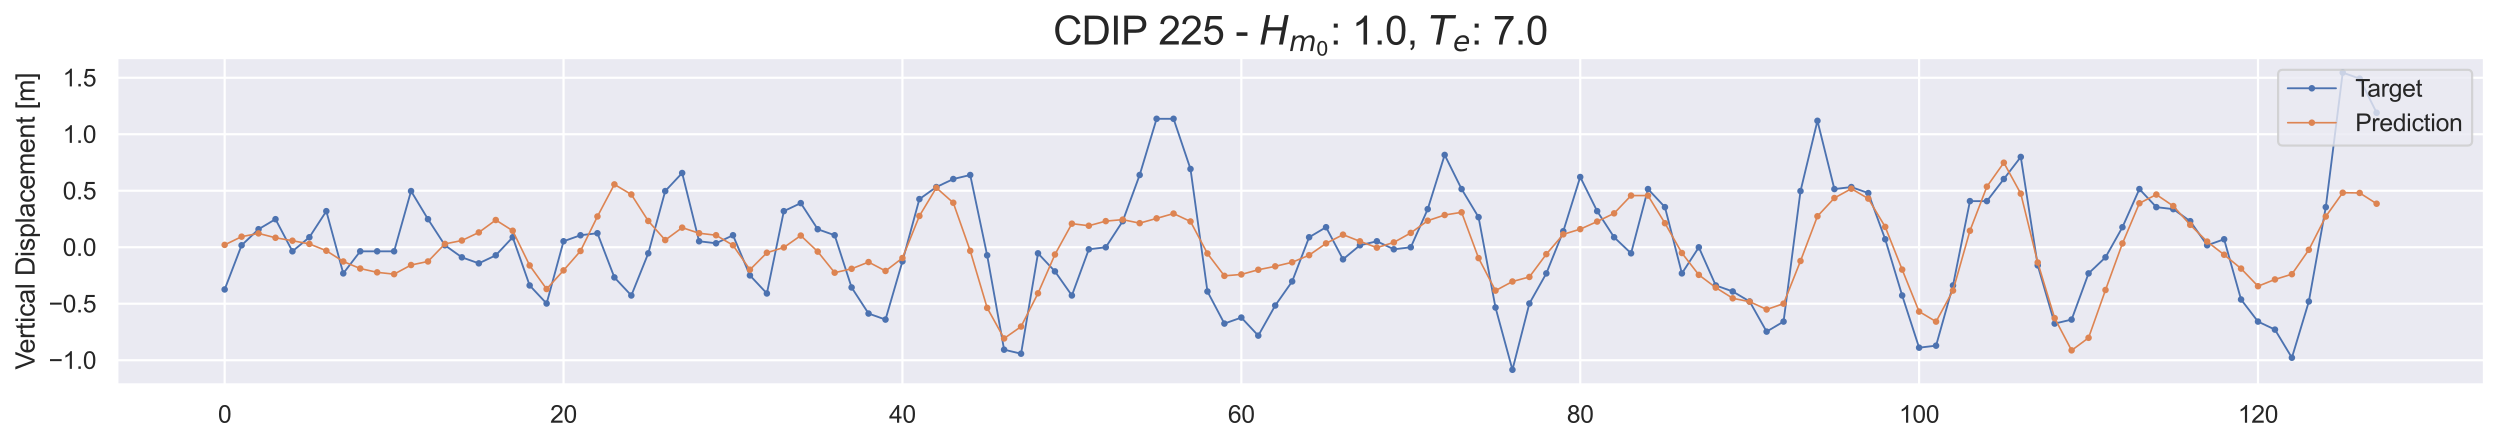 <?xml version="1.0" encoding="utf-8" standalone="no"?>
<!DOCTYPE svg PUBLIC "-//W3C//DTD SVG 1.1//EN"
  "http://www.w3.org/Graphics/SVG/1.1/DTD/svg11.dtd">
<svg xmlns:xlink="http://www.w3.org/1999/xlink" width="1140.204pt" height="202.18pt" viewBox="0 0 1140.204 202.18" xmlns="http://www.w3.org/2000/svg" version="1.1">
 <defs>
  <style type="text/css">*{stroke-linejoin: round; stroke-linecap: butt}</style>
 </defs>
 <g id="figure_1">
  <g id="patch_1">
   <path d="M 0 202.18 
L 1140.204 202.18 
L 1140.204 0 
L 0 0 
z
" style="fill: #ffffff"/>
  </g>
  <g id="axes_1">
   <g id="patch_2">
    <path d="M 53.389 175.42 
L 1133.004 175.42 
L 1133.004 26.34 
L 53.389 26.34 
z
" style="fill: #eaeaf2"/>
   </g>
   <g id="matplotlib.axis_1">
    <g id="xtick_1">
     <g id="line2d_1">
      <path d="M 102.462 175.42 
L 102.462 26.34 
" clip-path="url(#p62d199fa08)" style="fill: none; stroke: #ffffff; stroke-linecap: round"/>
     </g>
     <g id="text_1">
      <!-- 0 -->
      <g style="fill: #262626" transform="translate(99.404 192.794) scale(0.11 -0.11)">
       <defs>
        <path id="ArialMT-30" d="M 266 2259 
Q 266 3072 433 3567 
Q 600 4063 929 4331 
Q 1259 4600 1759 4600 
Q 2128 4600 2406 4451 
Q 2684 4303 2865 4023 
Q 3047 3744 3150 3342 
Q 3253 2941 3253 2259 
Q 3253 1453 3087 958 
Q 2922 463 2592 192 
Q 2263 -78 1759 -78 
Q 1097 -78 719 397 
Q 266 969 266 2259 
z
M 844 2259 
Q 844 1131 1108 757 
Q 1372 384 1759 384 
Q 2147 384 2411 759 
Q 2675 1134 2675 2259 
Q 2675 3391 2411 3762 
Q 2147 4134 1753 4134 
Q 1366 4134 1134 3806 
Q 844 3388 844 2259 
z
" transform="scale(0.016)"/>
       </defs>
       <use xlink:href="#ArialMT-30"/>
      </g>
     </g>
    </g>
    <g id="xtick_2">
     <g id="line2d_2">
      <path d="M 257.024 175.42 
L 257.024 26.34 
" clip-path="url(#p62d199fa08)" style="fill: none; stroke: #ffffff; stroke-linecap: round"/>
     </g>
     <g id="text_2">
      <!-- 20 -->
      <g style="fill: #262626" transform="translate(250.907 192.794) scale(0.11 -0.11)">
       <defs>
        <path id="ArialMT-32" d="M 3222 541 
L 3222 0 
L 194 0 
Q 188 203 259 391 
Q 375 700 629 1000 
Q 884 1300 1366 1694 
Q 2113 2306 2375 2664 
Q 2638 3022 2638 3341 
Q 2638 3675 2398 3904 
Q 2159 4134 1775 4134 
Q 1369 4134 1125 3890 
Q 881 3647 878 3216 
L 300 3275 
Q 359 3922 746 4261 
Q 1134 4600 1788 4600 
Q 2447 4600 2831 4234 
Q 3216 3869 3216 3328 
Q 3216 3053 3103 2787 
Q 2991 2522 2730 2228 
Q 2469 1934 1863 1422 
Q 1356 997 1212 845 
Q 1069 694 975 541 
L 3222 541 
z
" transform="scale(0.016)"/>
       </defs>
       <use xlink:href="#ArialMT-32"/>
       <use xlink:href="#ArialMT-30" x="55.615"/>
      </g>
     </g>
    </g>
    <g id="xtick_3">
     <g id="line2d_3">
      <path d="M 411.586 175.42 
L 411.586 26.34 
" clip-path="url(#p62d199fa08)" style="fill: none; stroke: #ffffff; stroke-linecap: round"/>
     </g>
     <g id="text_3">
      <!-- 40 -->
      <g style="fill: #262626" transform="translate(405.469 192.794) scale(0.11 -0.11)">
       <defs>
        <path id="ArialMT-34" d="M 2069 0 
L 2069 1097 
L 81 1097 
L 81 1613 
L 2172 4581 
L 2631 4581 
L 2631 1613 
L 3250 1613 
L 3250 1097 
L 2631 1097 
L 2631 0 
L 2069 0 
z
M 2069 1613 
L 2069 3678 
L 634 1613 
L 2069 1613 
z
" transform="scale(0.016)"/>
       </defs>
       <use xlink:href="#ArialMT-34"/>
       <use xlink:href="#ArialMT-30" x="55.615"/>
      </g>
     </g>
    </g>
    <g id="xtick_4">
     <g id="line2d_4">
      <path d="M 566.148 175.42 
L 566.148 26.34 
" clip-path="url(#p62d199fa08)" style="fill: none; stroke: #ffffff; stroke-linecap: round"/>
     </g>
     <g id="text_4">
      <!-- 60 -->
      <g style="fill: #262626" transform="translate(560.031 192.794) scale(0.11 -0.11)">
       <defs>
        <path id="ArialMT-36" d="M 3184 3459 
L 2625 3416 
Q 2550 3747 2413 3897 
Q 2184 4138 1850 4138 
Q 1581 4138 1378 3988 
Q 1113 3794 959 3422 
Q 806 3050 800 2363 
Q 1003 2672 1297 2822 
Q 1591 2972 1913 2972 
Q 2475 2972 2870 2558 
Q 3266 2144 3266 1488 
Q 3266 1056 3080 686 
Q 2894 316 2569 119 
Q 2244 -78 1831 -78 
Q 1128 -78 684 439 
Q 241 956 241 2144 
Q 241 3472 731 4075 
Q 1159 4600 1884 4600 
Q 2425 4600 2770 4297 
Q 3116 3994 3184 3459 
z
M 888 1484 
Q 888 1194 1011 928 
Q 1134 663 1356 523 
Q 1578 384 1822 384 
Q 2178 384 2434 671 
Q 2691 959 2691 1453 
Q 2691 1928 2437 2201 
Q 2184 2475 1800 2475 
Q 1419 2475 1153 2201 
Q 888 1928 888 1484 
z
" transform="scale(0.016)"/>
       </defs>
       <use xlink:href="#ArialMT-36"/>
       <use xlink:href="#ArialMT-30" x="55.615"/>
      </g>
     </g>
    </g>
    <g id="xtick_5">
     <g id="line2d_5">
      <path d="M 720.71 175.42 
L 720.71 26.34 
" clip-path="url(#p62d199fa08)" style="fill: none; stroke: #ffffff; stroke-linecap: round"/>
     </g>
     <g id="text_5">
      <!-- 80 -->
      <g style="fill: #262626" transform="translate(714.593 192.794) scale(0.11 -0.11)">
       <defs>
        <path id="ArialMT-38" d="M 1131 2484 
Q 781 2613 612 2850 
Q 444 3088 444 3419 
Q 444 3919 803 4259 
Q 1163 4600 1759 4600 
Q 2359 4600 2725 4251 
Q 3091 3903 3091 3403 
Q 3091 3084 2923 2848 
Q 2756 2613 2416 2484 
Q 2838 2347 3058 2040 
Q 3278 1734 3278 1309 
Q 3278 722 2862 322 
Q 2447 -78 1769 -78 
Q 1091 -78 675 323 
Q 259 725 259 1325 
Q 259 1772 486 2073 
Q 713 2375 1131 2484 
z
M 1019 3438 
Q 1019 3113 1228 2906 
Q 1438 2700 1772 2700 
Q 2097 2700 2305 2904 
Q 2513 3109 2513 3406 
Q 2513 3716 2298 3927 
Q 2084 4138 1766 4138 
Q 1444 4138 1231 3931 
Q 1019 3725 1019 3438 
z
M 838 1322 
Q 838 1081 952 856 
Q 1066 631 1291 507 
Q 1516 384 1775 384 
Q 2178 384 2440 643 
Q 2703 903 2703 1303 
Q 2703 1709 2433 1975 
Q 2163 2241 1756 2241 
Q 1359 2241 1098 1978 
Q 838 1716 838 1322 
z
" transform="scale(0.016)"/>
       </defs>
       <use xlink:href="#ArialMT-38"/>
       <use xlink:href="#ArialMT-30" x="55.615"/>
      </g>
     </g>
    </g>
    <g id="xtick_6">
     <g id="line2d_6">
      <path d="M 875.272 175.42 
L 875.272 26.34 
" clip-path="url(#p62d199fa08)" style="fill: none; stroke: #ffffff; stroke-linecap: round"/>
     </g>
     <g id="text_6">
      <!-- 100 -->
      <g style="fill: #262626" transform="translate(866.097 192.794) scale(0.11 -0.11)">
       <defs>
        <path id="ArialMT-31" d="M 2384 0 
L 1822 0 
L 1822 3584 
Q 1619 3391 1289 3197 
Q 959 3003 697 2906 
L 697 3450 
Q 1169 3672 1522 3987 
Q 1875 4303 2022 4600 
L 2384 4600 
L 2384 0 
z
" transform="scale(0.016)"/>
       </defs>
       <use xlink:href="#ArialMT-31"/>
       <use xlink:href="#ArialMT-30" x="55.615"/>
       <use xlink:href="#ArialMT-30" x="111.23"/>
      </g>
     </g>
    </g>
    <g id="xtick_7">
     <g id="line2d_7">
      <path d="M 1029.834 175.42 
L 1029.834 26.34 
" clip-path="url(#p62d199fa08)" style="fill: none; stroke: #ffffff; stroke-linecap: round"/>
     </g>
     <g id="text_7">
      <!-- 120 -->
      <g style="fill: #262626" transform="translate(1020.659 192.794) scale(0.11 -0.11)">
       <use xlink:href="#ArialMT-31"/>
       <use xlink:href="#ArialMT-32" x="55.615"/>
       <use xlink:href="#ArialMT-30" x="111.23"/>
      </g>
     </g>
    </g>
   </g>
   <g id="matplotlib.axis_2">
    <g id="ytick_1">
     <g id="line2d_8">
      <path d="M 53.389 164.29 
L 1133.004 164.29 
" clip-path="url(#p62d199fa08)" style="fill: none; stroke: #ffffff; stroke-linecap: round"/>
     </g>
     <g id="text_8">
      <!-- −1.0 -->
      <g style="fill: #262626" transform="translate(22.174 168.227) scale(0.11 -0.11)">
       <defs>
        <path id="ArialMT-2212" d="M 3381 1997 
L 356 1997 
L 356 2522 
L 3381 2522 
L 3381 1997 
z
" transform="scale(0.016)"/>
        <path id="ArialMT-2e" d="M 581 0 
L 581 641 
L 1222 641 
L 1222 0 
L 581 0 
z
" transform="scale(0.016)"/>
       </defs>
       <use xlink:href="#ArialMT-2212"/>
       <use xlink:href="#ArialMT-31" x="58.398"/>
       <use xlink:href="#ArialMT-2e" x="114.014"/>
       <use xlink:href="#ArialMT-30" x="141.797"/>
      </g>
     </g>
    </g>
    <g id="ytick_2">
     <g id="line2d_9">
      <path d="M 53.389 138.524 
L 1133.004 138.524 
" clip-path="url(#p62d199fa08)" style="fill: none; stroke: #ffffff; stroke-linecap: round"/>
     </g>
     <g id="text_9">
      <!-- −0.5 -->
      <g style="fill: #262626" transform="translate(22.174 142.46) scale(0.11 -0.11)">
       <defs>
        <path id="ArialMT-35" d="M 266 1200 
L 856 1250 
Q 922 819 1161 601 
Q 1400 384 1738 384 
Q 2144 384 2425 690 
Q 2706 997 2706 1503 
Q 2706 1984 2436 2262 
Q 2166 2541 1728 2541 
Q 1456 2541 1237 2417 
Q 1019 2294 894 2097 
L 366 2166 
L 809 4519 
L 3088 4519 
L 3088 3981 
L 1259 3981 
L 1013 2750 
Q 1425 3038 1878 3038 
Q 2478 3038 2890 2622 
Q 3303 2206 3303 1553 
Q 3303 931 2941 478 
Q 2500 -78 1738 -78 
Q 1113 -78 717 272 
Q 322 622 266 1200 
z
" transform="scale(0.016)"/>
       </defs>
       <use xlink:href="#ArialMT-2212"/>
       <use xlink:href="#ArialMT-30" x="58.398"/>
       <use xlink:href="#ArialMT-2e" x="114.014"/>
       <use xlink:href="#ArialMT-35" x="141.797"/>
      </g>
     </g>
    </g>
    <g id="ytick_3">
     <g id="line2d_10">
      <path d="M 53.389 112.757 
L 1133.004 112.757 
" clip-path="url(#p62d199fa08)" style="fill: none; stroke: #ffffff; stroke-linecap: round"/>
     </g>
     <g id="text_10">
      <!-- 0.0 -->
      <g style="fill: #262626" transform="translate(28.599 116.694) scale(0.11 -0.11)">
       <use xlink:href="#ArialMT-30"/>
       <use xlink:href="#ArialMT-2e" x="55.615"/>
       <use xlink:href="#ArialMT-30" x="83.398"/>
      </g>
     </g>
    </g>
    <g id="ytick_4">
     <g id="line2d_11">
      <path d="M 53.389 86.991 
L 1133.004 86.991 
" clip-path="url(#p62d199fa08)" style="fill: none; stroke: #ffffff; stroke-linecap: round"/>
     </g>
     <g id="text_11">
      <!-- 0.5 -->
      <g style="fill: #262626" transform="translate(28.599 90.928) scale(0.11 -0.11)">
       <use xlink:href="#ArialMT-30"/>
       <use xlink:href="#ArialMT-2e" x="55.615"/>
       <use xlink:href="#ArialMT-35" x="83.398"/>
      </g>
     </g>
    </g>
    <g id="ytick_5">
     <g id="line2d_12">
      <path d="M 53.389 61.225 
L 1133.004 61.225 
" clip-path="url(#p62d199fa08)" style="fill: none; stroke: #ffffff; stroke-linecap: round"/>
     </g>
     <g id="text_12">
      <!-- 1.0 -->
      <g style="fill: #262626" transform="translate(28.599 65.162) scale(0.11 -0.11)">
       <use xlink:href="#ArialMT-31"/>
       <use xlink:href="#ArialMT-2e" x="55.615"/>
       <use xlink:href="#ArialMT-30" x="83.398"/>
      </g>
     </g>
    </g>
    <g id="ytick_6">
     <g id="line2d_13">
      <path d="M 53.389 35.459 
L 1133.004 35.459 
" clip-path="url(#p62d199fa08)" style="fill: none; stroke: #ffffff; stroke-linecap: round"/>
     </g>
     <g id="text_13">
      <!-- 1.5 -->
      <g style="fill: #262626" transform="translate(28.599 39.396) scale(0.11 -0.11)">
       <use xlink:href="#ArialMT-31"/>
       <use xlink:href="#ArialMT-2e" x="55.615"/>
       <use xlink:href="#ArialMT-35" x="83.398"/>
      </g>
     </g>
    </g>
    <g id="text_14">
     <!-- Vertical Displacement [m] -->
     <g style="fill: #262626" transform="translate(15.789 168.568) rotate(-90) scale(0.12 -0.12)">
      <defs>
       <path id="ArialMT-56" d="M 1803 0 
L 28 4581 
L 684 4581 
L 1875 1253 
Q 2019 853 2116 503 
Q 2222 878 2363 1253 
L 3600 4581 
L 4219 4581 
L 2425 0 
L 1803 0 
z
" transform="scale(0.016)"/>
       <path id="ArialMT-65" d="M 2694 1069 
L 3275 997 
Q 3138 488 2766 206 
Q 2394 -75 1816 -75 
Q 1088 -75 661 373 
Q 234 822 234 1631 
Q 234 2469 665 2931 
Q 1097 3394 1784 3394 
Q 2450 3394 2872 2941 
Q 3294 2488 3294 1666 
Q 3294 1616 3291 1516 
L 816 1516 
Q 847 969 1125 678 
Q 1403 388 1819 388 
Q 2128 388 2347 550 
Q 2566 713 2694 1069 
z
M 847 1978 
L 2700 1978 
Q 2663 2397 2488 2606 
Q 2219 2931 1791 2931 
Q 1403 2931 1139 2672 
Q 875 2413 847 1978 
z
" transform="scale(0.016)"/>
       <path id="ArialMT-72" d="M 416 0 
L 416 3319 
L 922 3319 
L 922 2816 
Q 1116 3169 1280 3281 
Q 1444 3394 1641 3394 
Q 1925 3394 2219 3213 
L 2025 2691 
Q 1819 2813 1613 2813 
Q 1428 2813 1281 2702 
Q 1134 2591 1072 2394 
Q 978 2094 978 1738 
L 978 0 
L 416 0 
z
" transform="scale(0.016)"/>
       <path id="ArialMT-74" d="M 1650 503 
L 1731 6 
Q 1494 -44 1306 -44 
Q 1000 -44 831 53 
Q 663 150 594 308 
Q 525 466 525 972 
L 525 2881 
L 113 2881 
L 113 3319 
L 525 3319 
L 525 4141 
L 1084 4478 
L 1084 3319 
L 1650 3319 
L 1650 2881 
L 1084 2881 
L 1084 941 
Q 1084 700 1114 631 
Q 1144 563 1211 522 
Q 1278 481 1403 481 
Q 1497 481 1650 503 
z
" transform="scale(0.016)"/>
       <path id="ArialMT-69" d="M 425 3934 
L 425 4581 
L 988 4581 
L 988 3934 
L 425 3934 
z
M 425 0 
L 425 3319 
L 988 3319 
L 988 0 
L 425 0 
z
" transform="scale(0.016)"/>
       <path id="ArialMT-63" d="M 2588 1216 
L 3141 1144 
Q 3050 572 2676 248 
Q 2303 -75 1759 -75 
Q 1078 -75 664 370 
Q 250 816 250 1647 
Q 250 2184 428 2587 
Q 606 2991 970 3192 
Q 1334 3394 1763 3394 
Q 2303 3394 2647 3120 
Q 2991 2847 3088 2344 
L 2541 2259 
Q 2463 2594 2264 2762 
Q 2066 2931 1784 2931 
Q 1359 2931 1093 2626 
Q 828 2322 828 1663 
Q 828 994 1084 691 
Q 1341 388 1753 388 
Q 2084 388 2306 591 
Q 2528 794 2588 1216 
z
" transform="scale(0.016)"/>
       <path id="ArialMT-61" d="M 2588 409 
Q 2275 144 1986 34 
Q 1697 -75 1366 -75 
Q 819 -75 525 192 
Q 231 459 231 875 
Q 231 1119 342 1320 
Q 453 1522 633 1644 
Q 813 1766 1038 1828 
Q 1203 1872 1538 1913 
Q 2219 1994 2541 2106 
Q 2544 2222 2544 2253 
Q 2544 2597 2384 2738 
Q 2169 2928 1744 2928 
Q 1347 2928 1158 2789 
Q 969 2650 878 2297 
L 328 2372 
Q 403 2725 575 2942 
Q 747 3159 1072 3276 
Q 1397 3394 1825 3394 
Q 2250 3394 2515 3294 
Q 2781 3194 2906 3042 
Q 3031 2891 3081 2659 
Q 3109 2516 3109 2141 
L 3109 1391 
Q 3109 606 3145 398 
Q 3181 191 3288 0 
L 2700 0 
Q 2613 175 2588 409 
z
M 2541 1666 
Q 2234 1541 1622 1453 
Q 1275 1403 1131 1340 
Q 988 1278 909 1158 
Q 831 1038 831 891 
Q 831 666 1001 516 
Q 1172 366 1500 366 
Q 1825 366 2078 508 
Q 2331 650 2450 897 
Q 2541 1088 2541 1459 
L 2541 1666 
z
" transform="scale(0.016)"/>
       <path id="ArialMT-6c" d="M 409 0 
L 409 4581 
L 972 4581 
L 972 0 
L 409 0 
z
" transform="scale(0.016)"/>
       <path id="ArialMT-20" transform="scale(0.016)"/>
       <path id="ArialMT-44" d="M 494 0 
L 494 4581 
L 2072 4581 
Q 2606 4581 2888 4516 
Q 3281 4425 3559 4188 
Q 3922 3881 4101 3404 
Q 4281 2928 4281 2316 
Q 4281 1794 4159 1391 
Q 4038 988 3847 723 
Q 3656 459 3429 307 
Q 3203 156 2883 78 
Q 2563 0 2147 0 
L 494 0 
z
M 1100 541 
L 2078 541 
Q 2531 541 2789 625 
Q 3047 709 3200 863 
Q 3416 1078 3536 1442 
Q 3656 1806 3656 2325 
Q 3656 3044 3420 3430 
Q 3184 3816 2847 3947 
Q 2603 4041 2063 4041 
L 1100 4041 
L 1100 541 
z
" transform="scale(0.016)"/>
       <path id="ArialMT-73" d="M 197 991 
L 753 1078 
Q 800 744 1014 566 
Q 1228 388 1613 388 
Q 2000 388 2187 545 
Q 2375 703 2375 916 
Q 2375 1106 2209 1216 
Q 2094 1291 1634 1406 
Q 1016 1563 777 1677 
Q 538 1791 414 1992 
Q 291 2194 291 2438 
Q 291 2659 392 2848 
Q 494 3038 669 3163 
Q 800 3259 1026 3326 
Q 1253 3394 1513 3394 
Q 1903 3394 2198 3281 
Q 2494 3169 2634 2976 
Q 2775 2784 2828 2463 
L 2278 2388 
Q 2241 2644 2061 2787 
Q 1881 2931 1553 2931 
Q 1166 2931 1000 2803 
Q 834 2675 834 2503 
Q 834 2394 903 2306 
Q 972 2216 1119 2156 
Q 1203 2125 1616 2013 
Q 2213 1853 2448 1751 
Q 2684 1650 2818 1456 
Q 2953 1263 2953 975 
Q 2953 694 2789 445 
Q 2625 197 2315 61 
Q 2006 -75 1616 -75 
Q 969 -75 630 194 
Q 291 463 197 991 
z
" transform="scale(0.016)"/>
       <path id="ArialMT-70" d="M 422 -1272 
L 422 3319 
L 934 3319 
L 934 2888 
Q 1116 3141 1344 3267 
Q 1572 3394 1897 3394 
Q 2322 3394 2647 3175 
Q 2972 2956 3137 2557 
Q 3303 2159 3303 1684 
Q 3303 1175 3120 767 
Q 2938 359 2589 142 
Q 2241 -75 1856 -75 
Q 1575 -75 1351 44 
Q 1128 163 984 344 
L 984 -1272 
L 422 -1272 
z
M 931 1641 
Q 931 1000 1190 694 
Q 1450 388 1819 388 
Q 2194 388 2461 705 
Q 2728 1022 2728 1688 
Q 2728 2322 2467 2637 
Q 2206 2953 1844 2953 
Q 1484 2953 1207 2617 
Q 931 2281 931 1641 
z
" transform="scale(0.016)"/>
       <path id="ArialMT-6d" d="M 422 0 
L 422 3319 
L 925 3319 
L 925 2853 
Q 1081 3097 1340 3245 
Q 1600 3394 1931 3394 
Q 2300 3394 2536 3241 
Q 2772 3088 2869 2813 
Q 3263 3394 3894 3394 
Q 4388 3394 4653 3120 
Q 4919 2847 4919 2278 
L 4919 0 
L 4359 0 
L 4359 2091 
Q 4359 2428 4304 2576 
Q 4250 2725 4106 2815 
Q 3963 2906 3769 2906 
Q 3419 2906 3187 2673 
Q 2956 2441 2956 1928 
L 2956 0 
L 2394 0 
L 2394 2156 
Q 2394 2531 2256 2718 
Q 2119 2906 1806 2906 
Q 1569 2906 1367 2781 
Q 1166 2656 1075 2415 
Q 984 2175 984 1722 
L 984 0 
L 422 0 
z
" transform="scale(0.016)"/>
       <path id="ArialMT-6e" d="M 422 0 
L 422 3319 
L 928 3319 
L 928 2847 
Q 1294 3394 1984 3394 
Q 2284 3394 2536 3286 
Q 2788 3178 2913 3003 
Q 3038 2828 3088 2588 
Q 3119 2431 3119 2041 
L 3119 0 
L 2556 0 
L 2556 2019 
Q 2556 2363 2490 2533 
Q 2425 2703 2258 2804 
Q 2091 2906 1866 2906 
Q 1506 2906 1245 2678 
Q 984 2450 984 1813 
L 984 0 
L 422 0 
z
" transform="scale(0.016)"/>
       <path id="ArialMT-5b" d="M 434 -1272 
L 434 4581 
L 1675 4581 
L 1675 4116 
L 997 4116 
L 997 -806 
L 1675 -806 
L 1675 -1272 
L 434 -1272 
z
" transform="scale(0.016)"/>
       <path id="ArialMT-5d" d="M 1363 -1272 
L 122 -1272 
L 122 -806 
L 800 -806 
L 800 4116 
L 122 4116 
L 122 4581 
L 1363 4581 
L 1363 -1272 
z
" transform="scale(0.016)"/>
      </defs>
      <use xlink:href="#ArialMT-56"/>
      <use xlink:href="#ArialMT-65" x="61.199"/>
      <use xlink:href="#ArialMT-72" x="116.814"/>
      <use xlink:href="#ArialMT-74" x="150.115"/>
      <use xlink:href="#ArialMT-69" x="177.898"/>
      <use xlink:href="#ArialMT-63" x="200.115"/>
      <use xlink:href="#ArialMT-61" x="250.115"/>
      <use xlink:href="#ArialMT-6c" x="305.73"/>
      <use xlink:href="#ArialMT-20" x="327.947"/>
      <use xlink:href="#ArialMT-44" x="355.73"/>
      <use xlink:href="#ArialMT-69" x="427.947"/>
      <use xlink:href="#ArialMT-73" x="450.164"/>
      <use xlink:href="#ArialMT-70" x="500.164"/>
      <use xlink:href="#ArialMT-6c" x="555.779"/>
      <use xlink:href="#ArialMT-61" x="577.996"/>
      <use xlink:href="#ArialMT-63" x="633.611"/>
      <use xlink:href="#ArialMT-65" x="683.611"/>
      <use xlink:href="#ArialMT-6d" x="739.227"/>
      <use xlink:href="#ArialMT-65" x="822.527"/>
      <use xlink:href="#ArialMT-6e" x="878.143"/>
      <use xlink:href="#ArialMT-74" x="933.758"/>
      <use xlink:href="#ArialMT-20" x="961.541"/>
      <use xlink:href="#ArialMT-5b" x="989.324"/>
      <use xlink:href="#ArialMT-6d" x="1017.107"/>
      <use xlink:href="#ArialMT-5d" x="1100.408"/>
     </g>
    </g>
   </g>
   <g id="line2d_14">
    <path d="M 102.462 132.015 
L 110.191 111.869 
L 117.919 104.543 
L 125.647 99.964 
L 133.375 114.616 
L 141.103 108.206 
L 148.831 96.301 
L 156.559 124.689 
L 164.287 114.616 
L 179.743 114.616 
L 187.472 87.144 
L 195.2 99.964 
L 202.928 111.869 
L 210.656 117.363 
L 218.384 120.11 
L 226.112 116.447 
L 233.84 108.206 
L 241.568 130.183 
L 249.296 138.425 
L 257.024 110.037 
L 264.753 107.29 
L 272.481 106.374 
L 280.209 126.52 
L 287.937 134.762 
L 295.665 115.532 
L 303.393 87.144 
L 311.121 78.903 
L 318.849 110.037 
L 326.577 110.953 
L 334.305 107.29 
L 342.033 125.605 
L 349.762 133.846 
L 357.49 96.301 
L 365.218 92.638 
L 372.946 104.543 
L 380.674 107.29 
L 388.402 131.099 
L 396.13 143.003 
L 403.858 145.751 
L 411.586 119.194 
L 419.314 90.807 
L 427.043 85.313 
L 434.771 81.65 
L 442.499 79.818 
L 450.227 116.447 
L 457.955 159.486 
L 465.683 161.318 
L 473.411 115.532 
L 481.139 123.773 
L 488.867 134.762 
L 496.595 113.7 
L 504.324 112.784 
L 512.052 100.88 
L 519.78 79.818 
L 527.508 54.178 
L 535.236 54.178 
L 542.964 77.071 
L 550.692 132.93 
L 558.42 147.582 
L 566.148 144.835 
L 573.876 153.076 
L 581.604 139.34 
L 589.333 128.352 
L 597.061 108.206 
L 604.789 103.627 
L 612.517 118.279 
L 620.245 111.869 
L 627.973 110.037 
L 635.701 113.7 
L 643.429 112.784 
L 651.157 95.386 
L 658.885 70.661 
L 666.614 86.228 
L 674.342 99.049 
L 682.07 140.256 
L 689.798 168.644 
L 697.526 138.425 
L 705.254 124.689 
L 712.982 105.459 
L 720.71 80.734 
L 728.438 96.301 
L 736.166 108.206 
L 743.895 115.532 
L 751.623 86.228 
L 759.351 94.47 
L 767.079 124.689 
L 774.807 112.784 
L 782.535 130.183 
L 790.263 132.93 
L 797.991 137.509 
L 805.719 151.245 
L 813.447 146.666 
L 821.176 87.144 
L 828.904 55.094 
L 836.632 86.228 
L 844.36 85.313 
L 852.088 88.06 
L 859.816 109.122 
L 867.544 134.762 
L 875.272 158.571 
L 883 157.655 
L 890.728 130.183 
L 898.456 91.723 
L 906.185 91.723 
L 921.641 71.577 
L 929.369 121.026 
L 937.097 147.582 
L 944.825 145.751 
L 952.553 124.689 
L 960.281 117.363 
L 968.009 103.627 
L 975.737 86.228 
L 983.466 94.47 
L 991.194 95.386 
L 998.922 100.88 
L 1006.65 111.869 
L 1014.378 109.122 
L 1022.106 136.593 
L 1029.834 146.666 
L 1037.562 150.329 
L 1045.29 163.149 
L 1053.018 137.509 
L 1060.747 94.47 
L 1068.475 33.116 
L 1076.203 35.864 
L 1083.931 51.431 
L 1083.931 51.431 
" clip-path="url(#p62d199fa08)" style="fill: none; stroke: #4c72b0; stroke-width: 0.85; stroke-linecap: round"/>
    <defs>
     <path id="mf943b1fa3e" d="M 0 1 
C 0.265 1 0.52 0.895 0.707 0.707 
C 0.895 0.52 1 0.265 1 0 
C 1 -0.265 0.895 -0.52 0.707 -0.707 
C 0.52 -0.895 0.265 -1 0 -1 
C -0.265 -1 -0.52 -0.895 -0.707 -0.707 
C -0.895 -0.52 -1 -0.265 -1 0 
C -1 0.265 -0.895 0.52 -0.707 0.707 
C -0.52 0.895 -0.265 1 0 1 
z
" style="stroke: #4c72b0"/>
    </defs>
    <g clip-path="url(#p62d199fa08)">
     <use xlink:href="#mf943b1fa3e" x="102.462" y="132.015" style="fill: #4c72b0; stroke: #4c72b0"/>
     <use xlink:href="#mf943b1fa3e" x="110.191" y="111.869" style="fill: #4c72b0; stroke: #4c72b0"/>
     <use xlink:href="#mf943b1fa3e" x="117.919" y="104.543" style="fill: #4c72b0; stroke: #4c72b0"/>
     <use xlink:href="#mf943b1fa3e" x="125.647" y="99.964" style="fill: #4c72b0; stroke: #4c72b0"/>
     <use xlink:href="#mf943b1fa3e" x="133.375" y="114.616" style="fill: #4c72b0; stroke: #4c72b0"/>
     <use xlink:href="#mf943b1fa3e" x="141.103" y="108.206" style="fill: #4c72b0; stroke: #4c72b0"/>
     <use xlink:href="#mf943b1fa3e" x="148.831" y="96.301" style="fill: #4c72b0; stroke: #4c72b0"/>
     <use xlink:href="#mf943b1fa3e" x="156.559" y="124.689" style="fill: #4c72b0; stroke: #4c72b0"/>
     <use xlink:href="#mf943b1fa3e" x="164.287" y="114.616" style="fill: #4c72b0; stroke: #4c72b0"/>
     <use xlink:href="#mf943b1fa3e" x="172.015" y="114.616" style="fill: #4c72b0; stroke: #4c72b0"/>
     <use xlink:href="#mf943b1fa3e" x="179.743" y="114.616" style="fill: #4c72b0; stroke: #4c72b0"/>
     <use xlink:href="#mf943b1fa3e" x="187.472" y="87.144" style="fill: #4c72b0; stroke: #4c72b0"/>
     <use xlink:href="#mf943b1fa3e" x="195.2" y="99.964" style="fill: #4c72b0; stroke: #4c72b0"/>
     <use xlink:href="#mf943b1fa3e" x="202.928" y="111.869" style="fill: #4c72b0; stroke: #4c72b0"/>
     <use xlink:href="#mf943b1fa3e" x="210.656" y="117.363" style="fill: #4c72b0; stroke: #4c72b0"/>
     <use xlink:href="#mf943b1fa3e" x="218.384" y="120.11" style="fill: #4c72b0; stroke: #4c72b0"/>
     <use xlink:href="#mf943b1fa3e" x="226.112" y="116.447" style="fill: #4c72b0; stroke: #4c72b0"/>
     <use xlink:href="#mf943b1fa3e" x="233.84" y="108.206" style="fill: #4c72b0; stroke: #4c72b0"/>
     <use xlink:href="#mf943b1fa3e" x="241.568" y="130.183" style="fill: #4c72b0; stroke: #4c72b0"/>
     <use xlink:href="#mf943b1fa3e" x="249.296" y="138.425" style="fill: #4c72b0; stroke: #4c72b0"/>
     <use xlink:href="#mf943b1fa3e" x="257.024" y="110.037" style="fill: #4c72b0; stroke: #4c72b0"/>
     <use xlink:href="#mf943b1fa3e" x="264.753" y="107.29" style="fill: #4c72b0; stroke: #4c72b0"/>
     <use xlink:href="#mf943b1fa3e" x="272.481" y="106.374" style="fill: #4c72b0; stroke: #4c72b0"/>
     <use xlink:href="#mf943b1fa3e" x="280.209" y="126.52" style="fill: #4c72b0; stroke: #4c72b0"/>
     <use xlink:href="#mf943b1fa3e" x="287.937" y="134.762" style="fill: #4c72b0; stroke: #4c72b0"/>
     <use xlink:href="#mf943b1fa3e" x="295.665" y="115.532" style="fill: #4c72b0; stroke: #4c72b0"/>
     <use xlink:href="#mf943b1fa3e" x="303.393" y="87.144" style="fill: #4c72b0; stroke: #4c72b0"/>
     <use xlink:href="#mf943b1fa3e" x="311.121" y="78.903" style="fill: #4c72b0; stroke: #4c72b0"/>
     <use xlink:href="#mf943b1fa3e" x="318.849" y="110.037" style="fill: #4c72b0; stroke: #4c72b0"/>
     <use xlink:href="#mf943b1fa3e" x="326.577" y="110.953" style="fill: #4c72b0; stroke: #4c72b0"/>
     <use xlink:href="#mf943b1fa3e" x="334.305" y="107.29" style="fill: #4c72b0; stroke: #4c72b0"/>
     <use xlink:href="#mf943b1fa3e" x="342.033" y="125.605" style="fill: #4c72b0; stroke: #4c72b0"/>
     <use xlink:href="#mf943b1fa3e" x="349.762" y="133.846" style="fill: #4c72b0; stroke: #4c72b0"/>
     <use xlink:href="#mf943b1fa3e" x="357.49" y="96.301" style="fill: #4c72b0; stroke: #4c72b0"/>
     <use xlink:href="#mf943b1fa3e" x="365.218" y="92.638" style="fill: #4c72b0; stroke: #4c72b0"/>
     <use xlink:href="#mf943b1fa3e" x="372.946" y="104.543" style="fill: #4c72b0; stroke: #4c72b0"/>
     <use xlink:href="#mf943b1fa3e" x="380.674" y="107.29" style="fill: #4c72b0; stroke: #4c72b0"/>
     <use xlink:href="#mf943b1fa3e" x="388.402" y="131.099" style="fill: #4c72b0; stroke: #4c72b0"/>
     <use xlink:href="#mf943b1fa3e" x="396.13" y="143.003" style="fill: #4c72b0; stroke: #4c72b0"/>
     <use xlink:href="#mf943b1fa3e" x="403.858" y="145.751" style="fill: #4c72b0; stroke: #4c72b0"/>
     <use xlink:href="#mf943b1fa3e" x="411.586" y="119.194" style="fill: #4c72b0; stroke: #4c72b0"/>
     <use xlink:href="#mf943b1fa3e" x="419.314" y="90.807" style="fill: #4c72b0; stroke: #4c72b0"/>
     <use xlink:href="#mf943b1fa3e" x="427.043" y="85.313" style="fill: #4c72b0; stroke: #4c72b0"/>
     <use xlink:href="#mf943b1fa3e" x="434.771" y="81.65" style="fill: #4c72b0; stroke: #4c72b0"/>
     <use xlink:href="#mf943b1fa3e" x="442.499" y="79.818" style="fill: #4c72b0; stroke: #4c72b0"/>
     <use xlink:href="#mf943b1fa3e" x="450.227" y="116.447" style="fill: #4c72b0; stroke: #4c72b0"/>
     <use xlink:href="#mf943b1fa3e" x="457.955" y="159.486" style="fill: #4c72b0; stroke: #4c72b0"/>
     <use xlink:href="#mf943b1fa3e" x="465.683" y="161.318" style="fill: #4c72b0; stroke: #4c72b0"/>
     <use xlink:href="#mf943b1fa3e" x="473.411" y="115.532" style="fill: #4c72b0; stroke: #4c72b0"/>
     <use xlink:href="#mf943b1fa3e" x="481.139" y="123.773" style="fill: #4c72b0; stroke: #4c72b0"/>
     <use xlink:href="#mf943b1fa3e" x="488.867" y="134.762" style="fill: #4c72b0; stroke: #4c72b0"/>
     <use xlink:href="#mf943b1fa3e" x="496.595" y="113.7" style="fill: #4c72b0; stroke: #4c72b0"/>
     <use xlink:href="#mf943b1fa3e" x="504.324" y="112.784" style="fill: #4c72b0; stroke: #4c72b0"/>
     <use xlink:href="#mf943b1fa3e" x="512.052" y="100.88" style="fill: #4c72b0; stroke: #4c72b0"/>
     <use xlink:href="#mf943b1fa3e" x="519.78" y="79.818" style="fill: #4c72b0; stroke: #4c72b0"/>
     <use xlink:href="#mf943b1fa3e" x="527.508" y="54.178" style="fill: #4c72b0; stroke: #4c72b0"/>
     <use xlink:href="#mf943b1fa3e" x="535.236" y="54.178" style="fill: #4c72b0; stroke: #4c72b0"/>
     <use xlink:href="#mf943b1fa3e" x="542.964" y="77.071" style="fill: #4c72b0; stroke: #4c72b0"/>
     <use xlink:href="#mf943b1fa3e" x="550.692" y="132.93" style="fill: #4c72b0; stroke: #4c72b0"/>
     <use xlink:href="#mf943b1fa3e" x="558.42" y="147.582" style="fill: #4c72b0; stroke: #4c72b0"/>
     <use xlink:href="#mf943b1fa3e" x="566.148" y="144.835" style="fill: #4c72b0; stroke: #4c72b0"/>
     <use xlink:href="#mf943b1fa3e" x="573.876" y="153.076" style="fill: #4c72b0; stroke: #4c72b0"/>
     <use xlink:href="#mf943b1fa3e" x="581.604" y="139.34" style="fill: #4c72b0; stroke: #4c72b0"/>
     <use xlink:href="#mf943b1fa3e" x="589.333" y="128.352" style="fill: #4c72b0; stroke: #4c72b0"/>
     <use xlink:href="#mf943b1fa3e" x="597.061" y="108.206" style="fill: #4c72b0; stroke: #4c72b0"/>
     <use xlink:href="#mf943b1fa3e" x="604.789" y="103.627" style="fill: #4c72b0; stroke: #4c72b0"/>
     <use xlink:href="#mf943b1fa3e" x="612.517" y="118.279" style="fill: #4c72b0; stroke: #4c72b0"/>
     <use xlink:href="#mf943b1fa3e" x="620.245" y="111.869" style="fill: #4c72b0; stroke: #4c72b0"/>
     <use xlink:href="#mf943b1fa3e" x="627.973" y="110.037" style="fill: #4c72b0; stroke: #4c72b0"/>
     <use xlink:href="#mf943b1fa3e" x="635.701" y="113.7" style="fill: #4c72b0; stroke: #4c72b0"/>
     <use xlink:href="#mf943b1fa3e" x="643.429" y="112.784" style="fill: #4c72b0; stroke: #4c72b0"/>
     <use xlink:href="#mf943b1fa3e" x="651.157" y="95.386" style="fill: #4c72b0; stroke: #4c72b0"/>
     <use xlink:href="#mf943b1fa3e" x="658.885" y="70.661" style="fill: #4c72b0; stroke: #4c72b0"/>
     <use xlink:href="#mf943b1fa3e" x="666.614" y="86.228" style="fill: #4c72b0; stroke: #4c72b0"/>
     <use xlink:href="#mf943b1fa3e" x="674.342" y="99.049" style="fill: #4c72b0; stroke: #4c72b0"/>
     <use xlink:href="#mf943b1fa3e" x="682.07" y="140.256" style="fill: #4c72b0; stroke: #4c72b0"/>
     <use xlink:href="#mf943b1fa3e" x="689.798" y="168.644" style="fill: #4c72b0; stroke: #4c72b0"/>
     <use xlink:href="#mf943b1fa3e" x="697.526" y="138.425" style="fill: #4c72b0; stroke: #4c72b0"/>
     <use xlink:href="#mf943b1fa3e" x="705.254" y="124.689" style="fill: #4c72b0; stroke: #4c72b0"/>
     <use xlink:href="#mf943b1fa3e" x="712.982" y="105.459" style="fill: #4c72b0; stroke: #4c72b0"/>
     <use xlink:href="#mf943b1fa3e" x="720.71" y="80.734" style="fill: #4c72b0; stroke: #4c72b0"/>
     <use xlink:href="#mf943b1fa3e" x="728.438" y="96.301" style="fill: #4c72b0; stroke: #4c72b0"/>
     <use xlink:href="#mf943b1fa3e" x="736.166" y="108.206" style="fill: #4c72b0; stroke: #4c72b0"/>
     <use xlink:href="#mf943b1fa3e" x="743.895" y="115.532" style="fill: #4c72b0; stroke: #4c72b0"/>
     <use xlink:href="#mf943b1fa3e" x="751.623" y="86.228" style="fill: #4c72b0; stroke: #4c72b0"/>
     <use xlink:href="#mf943b1fa3e" x="759.351" y="94.47" style="fill: #4c72b0; stroke: #4c72b0"/>
     <use xlink:href="#mf943b1fa3e" x="767.079" y="124.689" style="fill: #4c72b0; stroke: #4c72b0"/>
     <use xlink:href="#mf943b1fa3e" x="774.807" y="112.784" style="fill: #4c72b0; stroke: #4c72b0"/>
     <use xlink:href="#mf943b1fa3e" x="782.535" y="130.183" style="fill: #4c72b0; stroke: #4c72b0"/>
     <use xlink:href="#mf943b1fa3e" x="790.263" y="132.93" style="fill: #4c72b0; stroke: #4c72b0"/>
     <use xlink:href="#mf943b1fa3e" x="797.991" y="137.509" style="fill: #4c72b0; stroke: #4c72b0"/>
     <use xlink:href="#mf943b1fa3e" x="805.719" y="151.245" style="fill: #4c72b0; stroke: #4c72b0"/>
     <use xlink:href="#mf943b1fa3e" x="813.447" y="146.666" style="fill: #4c72b0; stroke: #4c72b0"/>
     <use xlink:href="#mf943b1fa3e" x="821.176" y="87.144" style="fill: #4c72b0; stroke: #4c72b0"/>
     <use xlink:href="#mf943b1fa3e" x="828.904" y="55.094" style="fill: #4c72b0; stroke: #4c72b0"/>
     <use xlink:href="#mf943b1fa3e" x="836.632" y="86.228" style="fill: #4c72b0; stroke: #4c72b0"/>
     <use xlink:href="#mf943b1fa3e" x="844.36" y="85.313" style="fill: #4c72b0; stroke: #4c72b0"/>
     <use xlink:href="#mf943b1fa3e" x="852.088" y="88.06" style="fill: #4c72b0; stroke: #4c72b0"/>
     <use xlink:href="#mf943b1fa3e" x="859.816" y="109.122" style="fill: #4c72b0; stroke: #4c72b0"/>
     <use xlink:href="#mf943b1fa3e" x="867.544" y="134.762" style="fill: #4c72b0; stroke: #4c72b0"/>
     <use xlink:href="#mf943b1fa3e" x="875.272" y="158.571" style="fill: #4c72b0; stroke: #4c72b0"/>
     <use xlink:href="#mf943b1fa3e" x="883" y="157.655" style="fill: #4c72b0; stroke: #4c72b0"/>
     <use xlink:href="#mf943b1fa3e" x="890.728" y="130.183" style="fill: #4c72b0; stroke: #4c72b0"/>
     <use xlink:href="#mf943b1fa3e" x="898.456" y="91.723" style="fill: #4c72b0; stroke: #4c72b0"/>
     <use xlink:href="#mf943b1fa3e" x="906.185" y="91.723" style="fill: #4c72b0; stroke: #4c72b0"/>
     <use xlink:href="#mf943b1fa3e" x="913.913" y="81.65" style="fill: #4c72b0; stroke: #4c72b0"/>
     <use xlink:href="#mf943b1fa3e" x="921.641" y="71.577" style="fill: #4c72b0; stroke: #4c72b0"/>
     <use xlink:href="#mf943b1fa3e" x="929.369" y="121.026" style="fill: #4c72b0; stroke: #4c72b0"/>
     <use xlink:href="#mf943b1fa3e" x="937.097" y="147.582" style="fill: #4c72b0; stroke: #4c72b0"/>
     <use xlink:href="#mf943b1fa3e" x="944.825" y="145.751" style="fill: #4c72b0; stroke: #4c72b0"/>
     <use xlink:href="#mf943b1fa3e" x="952.553" y="124.689" style="fill: #4c72b0; stroke: #4c72b0"/>
     <use xlink:href="#mf943b1fa3e" x="960.281" y="117.363" style="fill: #4c72b0; stroke: #4c72b0"/>
     <use xlink:href="#mf943b1fa3e" x="968.009" y="103.627" style="fill: #4c72b0; stroke: #4c72b0"/>
     <use xlink:href="#mf943b1fa3e" x="975.737" y="86.228" style="fill: #4c72b0; stroke: #4c72b0"/>
     <use xlink:href="#mf943b1fa3e" x="983.466" y="94.47" style="fill: #4c72b0; stroke: #4c72b0"/>
     <use xlink:href="#mf943b1fa3e" x="991.194" y="95.386" style="fill: #4c72b0; stroke: #4c72b0"/>
     <use xlink:href="#mf943b1fa3e" x="998.922" y="100.88" style="fill: #4c72b0; stroke: #4c72b0"/>
     <use xlink:href="#mf943b1fa3e" x="1006.65" y="111.869" style="fill: #4c72b0; stroke: #4c72b0"/>
     <use xlink:href="#mf943b1fa3e" x="1014.378" y="109.122" style="fill: #4c72b0; stroke: #4c72b0"/>
     <use xlink:href="#mf943b1fa3e" x="1022.106" y="136.593" style="fill: #4c72b0; stroke: #4c72b0"/>
     <use xlink:href="#mf943b1fa3e" x="1029.834" y="146.666" style="fill: #4c72b0; stroke: #4c72b0"/>
     <use xlink:href="#mf943b1fa3e" x="1037.562" y="150.329" style="fill: #4c72b0; stroke: #4c72b0"/>
     <use xlink:href="#mf943b1fa3e" x="1045.29" y="163.149" style="fill: #4c72b0; stroke: #4c72b0"/>
     <use xlink:href="#mf943b1fa3e" x="1053.018" y="137.509" style="fill: #4c72b0; stroke: #4c72b0"/>
     <use xlink:href="#mf943b1fa3e" x="1060.747" y="94.47" style="fill: #4c72b0; stroke: #4c72b0"/>
     <use xlink:href="#mf943b1fa3e" x="1068.475" y="33.116" style="fill: #4c72b0; stroke: #4c72b0"/>
     <use xlink:href="#mf943b1fa3e" x="1076.203" y="35.864" style="fill: #4c72b0; stroke: #4c72b0"/>
     <use xlink:href="#mf943b1fa3e" x="1083.931" y="51.431" style="fill: #4c72b0; stroke: #4c72b0"/>
    </g>
   </g>
   <g id="line2d_15">
    <path d="M 102.462 111.684 
L 110.191 107.937 
L 117.919 106.449 
L 125.647 108.44 
L 133.375 109.782 
L 141.103 111.239 
L 148.831 114.357 
L 156.559 119.254 
L 164.287 122.479 
L 172.015 124.209 
L 179.743 125.038 
L 187.472 120.868 
L 195.2 119.25 
L 202.928 111.247 
L 210.656 109.691 
L 218.384 106.009 
L 226.112 100.343 
L 233.84 105.243 
L 241.568 121.065 
L 249.296 131.819 
L 257.024 123.316 
L 264.753 114.471 
L 272.481 98.727 
L 280.209 84.097 
L 287.937 88.709 
L 295.665 100.78 
L 303.393 109.494 
L 311.121 103.819 
L 318.849 106.371 
L 326.577 107.278 
L 334.305 111.863 
L 342.033 123.008 
L 349.762 115.266 
L 357.49 112.863 
L 365.218 107.432 
L 372.946 114.752 
L 380.674 124.367 
L 388.402 122.593 
L 396.13 119.522 
L 403.858 123.583 
L 411.586 117.686 
L 419.314 98.503 
L 427.043 85.642 
L 434.771 92.476 
L 442.499 114.405 
L 450.227 140.421 
L 457.955 154.359 
L 465.683 148.94 
L 473.411 133.774 
L 481.139 116.08 
L 488.867 102.015 
L 496.595 102.954 
L 504.324 100.848 
L 512.052 100.173 
L 519.78 101.783 
L 535.236 97.405 
L 542.964 101.011 
L 550.692 115.616 
L 558.42 125.81 
L 566.148 125.162 
L 573.876 123.032 
L 581.604 121.472 
L 589.333 119.617 
L 597.061 116.38 
L 604.789 110.999 
L 612.517 107.02 
L 620.245 110.061 
L 627.973 112.94 
L 635.701 110.556 
L 643.429 106.231 
L 651.157 100.66 
L 658.885 98.063 
L 666.614 96.836 
L 674.342 117.713 
L 682.07 132.549 
L 689.798 128.39 
L 697.526 126.311 
L 705.254 115.917 
L 712.982 106.878 
L 720.71 104.514 
L 728.438 101.047 
L 736.166 97.303 
L 743.895 89.189 
L 751.623 89.204 
L 759.351 101.799 
L 767.079 115.392 
L 774.807 125.364 
L 782.535 131.17 
L 790.263 136.051 
L 797.991 137.593 
L 805.719 141.147 
L 813.447 138.505 
L 821.176 119.031 
L 828.904 98.625 
L 836.632 90.315 
L 844.36 86.065 
L 852.088 90.573 
L 859.816 103.485 
L 867.544 122.959 
L 875.272 142.111 
L 883 146.682 
L 890.728 132.518 
L 898.456 105.248 
L 906.185 85.119 
L 913.913 74.206 
L 921.641 88.315 
L 929.369 119.725 
L 937.097 145.109 
L 944.825 159.79 
L 952.553 154.066 
L 960.281 132.256 
L 968.009 111.026 
L 975.737 92.701 
L 983.466 88.736 
L 991.194 93.978 
L 998.922 102.537 
L 1006.65 110.186 
L 1014.378 116.181 
L 1022.106 122.495 
L 1029.834 130.532 
L 1037.562 127.45 
L 1045.29 125.054 
L 1053.018 113.936 
L 1060.747 98.754 
L 1068.475 87.892 
L 1076.203 87.997 
L 1083.931 92.912 
L 1083.931 92.912 
" clip-path="url(#p62d199fa08)" style="fill: none; stroke: #dd8452; stroke-width: 0.75; stroke-linecap: round"/>
    <defs>
     <path id="me1ffccfb9a" d="M 0 1 
C 0.265 1 0.52 0.895 0.707 0.707 
C 0.895 0.52 1 0.265 1 0 
C 1 -0.265 0.895 -0.52 0.707 -0.707 
C 0.52 -0.895 0.265 -1 0 -1 
C -0.265 -1 -0.52 -0.895 -0.707 -0.707 
C -0.895 -0.52 -1 -0.265 -1 0 
C -1 0.265 -0.895 0.52 -0.707 0.707 
C -0.52 0.895 -0.265 1 0 1 
z
" style="stroke: #dd8452"/>
    </defs>
    <g clip-path="url(#p62d199fa08)">
     <use xlink:href="#me1ffccfb9a" x="102.462" y="111.684" style="fill: #dd8452; stroke: #dd8452"/>
     <use xlink:href="#me1ffccfb9a" x="110.191" y="107.937" style="fill: #dd8452; stroke: #dd8452"/>
     <use xlink:href="#me1ffccfb9a" x="117.919" y="106.449" style="fill: #dd8452; stroke: #dd8452"/>
     <use xlink:href="#me1ffccfb9a" x="125.647" y="108.44" style="fill: #dd8452; stroke: #dd8452"/>
     <use xlink:href="#me1ffccfb9a" x="133.375" y="109.782" style="fill: #dd8452; stroke: #dd8452"/>
     <use xlink:href="#me1ffccfb9a" x="141.103" y="111.239" style="fill: #dd8452; stroke: #dd8452"/>
     <use xlink:href="#me1ffccfb9a" x="148.831" y="114.357" style="fill: #dd8452; stroke: #dd8452"/>
     <use xlink:href="#me1ffccfb9a" x="156.559" y="119.254" style="fill: #dd8452; stroke: #dd8452"/>
     <use xlink:href="#me1ffccfb9a" x="164.287" y="122.479" style="fill: #dd8452; stroke: #dd8452"/>
     <use xlink:href="#me1ffccfb9a" x="172.015" y="124.209" style="fill: #dd8452; stroke: #dd8452"/>
     <use xlink:href="#me1ffccfb9a" x="179.743" y="125.038" style="fill: #dd8452; stroke: #dd8452"/>
     <use xlink:href="#me1ffccfb9a" x="187.472" y="120.868" style="fill: #dd8452; stroke: #dd8452"/>
     <use xlink:href="#me1ffccfb9a" x="195.2" y="119.25" style="fill: #dd8452; stroke: #dd8452"/>
     <use xlink:href="#me1ffccfb9a" x="202.928" y="111.247" style="fill: #dd8452; stroke: #dd8452"/>
     <use xlink:href="#me1ffccfb9a" x="210.656" y="109.691" style="fill: #dd8452; stroke: #dd8452"/>
     <use xlink:href="#me1ffccfb9a" x="218.384" y="106.009" style="fill: #dd8452; stroke: #dd8452"/>
     <use xlink:href="#me1ffccfb9a" x="226.112" y="100.343" style="fill: #dd8452; stroke: #dd8452"/>
     <use xlink:href="#me1ffccfb9a" x="233.84" y="105.243" style="fill: #dd8452; stroke: #dd8452"/>
     <use xlink:href="#me1ffccfb9a" x="241.568" y="121.065" style="fill: #dd8452; stroke: #dd8452"/>
     <use xlink:href="#me1ffccfb9a" x="249.296" y="131.819" style="fill: #dd8452; stroke: #dd8452"/>
     <use xlink:href="#me1ffccfb9a" x="257.024" y="123.316" style="fill: #dd8452; stroke: #dd8452"/>
     <use xlink:href="#me1ffccfb9a" x="264.753" y="114.471" style="fill: #dd8452; stroke: #dd8452"/>
     <use xlink:href="#me1ffccfb9a" x="272.481" y="98.727" style="fill: #dd8452; stroke: #dd8452"/>
     <use xlink:href="#me1ffccfb9a" x="280.209" y="84.097" style="fill: #dd8452; stroke: #dd8452"/>
     <use xlink:href="#me1ffccfb9a" x="287.937" y="88.709" style="fill: #dd8452; stroke: #dd8452"/>
     <use xlink:href="#me1ffccfb9a" x="295.665" y="100.78" style="fill: #dd8452; stroke: #dd8452"/>
     <use xlink:href="#me1ffccfb9a" x="303.393" y="109.494" style="fill: #dd8452; stroke: #dd8452"/>
     <use xlink:href="#me1ffccfb9a" x="311.121" y="103.819" style="fill: #dd8452; stroke: #dd8452"/>
     <use xlink:href="#me1ffccfb9a" x="318.849" y="106.371" style="fill: #dd8452; stroke: #dd8452"/>
     <use xlink:href="#me1ffccfb9a" x="326.577" y="107.278" style="fill: #dd8452; stroke: #dd8452"/>
     <use xlink:href="#me1ffccfb9a" x="334.305" y="111.863" style="fill: #dd8452; stroke: #dd8452"/>
     <use xlink:href="#me1ffccfb9a" x="342.033" y="123.008" style="fill: #dd8452; stroke: #dd8452"/>
     <use xlink:href="#me1ffccfb9a" x="349.762" y="115.266" style="fill: #dd8452; stroke: #dd8452"/>
     <use xlink:href="#me1ffccfb9a" x="357.49" y="112.863" style="fill: #dd8452; stroke: #dd8452"/>
     <use xlink:href="#me1ffccfb9a" x="365.218" y="107.432" style="fill: #dd8452; stroke: #dd8452"/>
     <use xlink:href="#me1ffccfb9a" x="372.946" y="114.752" style="fill: #dd8452; stroke: #dd8452"/>
     <use xlink:href="#me1ffccfb9a" x="380.674" y="124.367" style="fill: #dd8452; stroke: #dd8452"/>
     <use xlink:href="#me1ffccfb9a" x="388.402" y="122.593" style="fill: #dd8452; stroke: #dd8452"/>
     <use xlink:href="#me1ffccfb9a" x="396.13" y="119.522" style="fill: #dd8452; stroke: #dd8452"/>
     <use xlink:href="#me1ffccfb9a" x="403.858" y="123.583" style="fill: #dd8452; stroke: #dd8452"/>
     <use xlink:href="#me1ffccfb9a" x="411.586" y="117.686" style="fill: #dd8452; stroke: #dd8452"/>
     <use xlink:href="#me1ffccfb9a" x="419.314" y="98.503" style="fill: #dd8452; stroke: #dd8452"/>
     <use xlink:href="#me1ffccfb9a" x="427.043" y="85.642" style="fill: #dd8452; stroke: #dd8452"/>
     <use xlink:href="#me1ffccfb9a" x="434.771" y="92.476" style="fill: #dd8452; stroke: #dd8452"/>
     <use xlink:href="#me1ffccfb9a" x="442.499" y="114.405" style="fill: #dd8452; stroke: #dd8452"/>
     <use xlink:href="#me1ffccfb9a" x="450.227" y="140.421" style="fill: #dd8452; stroke: #dd8452"/>
     <use xlink:href="#me1ffccfb9a" x="457.955" y="154.359" style="fill: #dd8452; stroke: #dd8452"/>
     <use xlink:href="#me1ffccfb9a" x="465.683" y="148.94" style="fill: #dd8452; stroke: #dd8452"/>
     <use xlink:href="#me1ffccfb9a" x="473.411" y="133.774" style="fill: #dd8452; stroke: #dd8452"/>
     <use xlink:href="#me1ffccfb9a" x="481.139" y="116.08" style="fill: #dd8452; stroke: #dd8452"/>
     <use xlink:href="#me1ffccfb9a" x="488.867" y="102.015" style="fill: #dd8452; stroke: #dd8452"/>
     <use xlink:href="#me1ffccfb9a" x="496.595" y="102.954" style="fill: #dd8452; stroke: #dd8452"/>
     <use xlink:href="#me1ffccfb9a" x="504.324" y="100.848" style="fill: #dd8452; stroke: #dd8452"/>
     <use xlink:href="#me1ffccfb9a" x="512.052" y="100.173" style="fill: #dd8452; stroke: #dd8452"/>
     <use xlink:href="#me1ffccfb9a" x="519.78" y="101.783" style="fill: #dd8452; stroke: #dd8452"/>
     <use xlink:href="#me1ffccfb9a" x="527.508" y="99.579" style="fill: #dd8452; stroke: #dd8452"/>
     <use xlink:href="#me1ffccfb9a" x="535.236" y="97.405" style="fill: #dd8452; stroke: #dd8452"/>
     <use xlink:href="#me1ffccfb9a" x="542.964" y="101.011" style="fill: #dd8452; stroke: #dd8452"/>
     <use xlink:href="#me1ffccfb9a" x="550.692" y="115.616" style="fill: #dd8452; stroke: #dd8452"/>
     <use xlink:href="#me1ffccfb9a" x="558.42" y="125.81" style="fill: #dd8452; stroke: #dd8452"/>
     <use xlink:href="#me1ffccfb9a" x="566.148" y="125.162" style="fill: #dd8452; stroke: #dd8452"/>
     <use xlink:href="#me1ffccfb9a" x="573.876" y="123.032" style="fill: #dd8452; stroke: #dd8452"/>
     <use xlink:href="#me1ffccfb9a" x="581.604" y="121.472" style="fill: #dd8452; stroke: #dd8452"/>
     <use xlink:href="#me1ffccfb9a" x="589.333" y="119.617" style="fill: #dd8452; stroke: #dd8452"/>
     <use xlink:href="#me1ffccfb9a" x="597.061" y="116.38" style="fill: #dd8452; stroke: #dd8452"/>
     <use xlink:href="#me1ffccfb9a" x="604.789" y="110.999" style="fill: #dd8452; stroke: #dd8452"/>
     <use xlink:href="#me1ffccfb9a" x="612.517" y="107.02" style="fill: #dd8452; stroke: #dd8452"/>
     <use xlink:href="#me1ffccfb9a" x="620.245" y="110.061" style="fill: #dd8452; stroke: #dd8452"/>
     <use xlink:href="#me1ffccfb9a" x="627.973" y="112.94" style="fill: #dd8452; stroke: #dd8452"/>
     <use xlink:href="#me1ffccfb9a" x="635.701" y="110.556" style="fill: #dd8452; stroke: #dd8452"/>
     <use xlink:href="#me1ffccfb9a" x="643.429" y="106.231" style="fill: #dd8452; stroke: #dd8452"/>
     <use xlink:href="#me1ffccfb9a" x="651.157" y="100.66" style="fill: #dd8452; stroke: #dd8452"/>
     <use xlink:href="#me1ffccfb9a" x="658.885" y="98.063" style="fill: #dd8452; stroke: #dd8452"/>
     <use xlink:href="#me1ffccfb9a" x="666.614" y="96.836" style="fill: #dd8452; stroke: #dd8452"/>
     <use xlink:href="#me1ffccfb9a" x="674.342" y="117.713" style="fill: #dd8452; stroke: #dd8452"/>
     <use xlink:href="#me1ffccfb9a" x="682.07" y="132.549" style="fill: #dd8452; stroke: #dd8452"/>
     <use xlink:href="#me1ffccfb9a" x="689.798" y="128.39" style="fill: #dd8452; stroke: #dd8452"/>
     <use xlink:href="#me1ffccfb9a" x="697.526" y="126.311" style="fill: #dd8452; stroke: #dd8452"/>
     <use xlink:href="#me1ffccfb9a" x="705.254" y="115.917" style="fill: #dd8452; stroke: #dd8452"/>
     <use xlink:href="#me1ffccfb9a" x="712.982" y="106.878" style="fill: #dd8452; stroke: #dd8452"/>
     <use xlink:href="#me1ffccfb9a" x="720.71" y="104.514" style="fill: #dd8452; stroke: #dd8452"/>
     <use xlink:href="#me1ffccfb9a" x="728.438" y="101.047" style="fill: #dd8452; stroke: #dd8452"/>
     <use xlink:href="#me1ffccfb9a" x="736.166" y="97.303" style="fill: #dd8452; stroke: #dd8452"/>
     <use xlink:href="#me1ffccfb9a" x="743.895" y="89.189" style="fill: #dd8452; stroke: #dd8452"/>
     <use xlink:href="#me1ffccfb9a" x="751.623" y="89.204" style="fill: #dd8452; stroke: #dd8452"/>
     <use xlink:href="#me1ffccfb9a" x="759.351" y="101.799" style="fill: #dd8452; stroke: #dd8452"/>
     <use xlink:href="#me1ffccfb9a" x="767.079" y="115.392" style="fill: #dd8452; stroke: #dd8452"/>
     <use xlink:href="#me1ffccfb9a" x="774.807" y="125.364" style="fill: #dd8452; stroke: #dd8452"/>
     <use xlink:href="#me1ffccfb9a" x="782.535" y="131.17" style="fill: #dd8452; stroke: #dd8452"/>
     <use xlink:href="#me1ffccfb9a" x="790.263" y="136.051" style="fill: #dd8452; stroke: #dd8452"/>
     <use xlink:href="#me1ffccfb9a" x="797.991" y="137.593" style="fill: #dd8452; stroke: #dd8452"/>
     <use xlink:href="#me1ffccfb9a" x="805.719" y="141.147" style="fill: #dd8452; stroke: #dd8452"/>
     <use xlink:href="#me1ffccfb9a" x="813.447" y="138.505" style="fill: #dd8452; stroke: #dd8452"/>
     <use xlink:href="#me1ffccfb9a" x="821.176" y="119.031" style="fill: #dd8452; stroke: #dd8452"/>
     <use xlink:href="#me1ffccfb9a" x="828.904" y="98.625" style="fill: #dd8452; stroke: #dd8452"/>
     <use xlink:href="#me1ffccfb9a" x="836.632" y="90.315" style="fill: #dd8452; stroke: #dd8452"/>
     <use xlink:href="#me1ffccfb9a" x="844.36" y="86.065" style="fill: #dd8452; stroke: #dd8452"/>
     <use xlink:href="#me1ffccfb9a" x="852.088" y="90.573" style="fill: #dd8452; stroke: #dd8452"/>
     <use xlink:href="#me1ffccfb9a" x="859.816" y="103.485" style="fill: #dd8452; stroke: #dd8452"/>
     <use xlink:href="#me1ffccfb9a" x="867.544" y="122.959" style="fill: #dd8452; stroke: #dd8452"/>
     <use xlink:href="#me1ffccfb9a" x="875.272" y="142.111" style="fill: #dd8452; stroke: #dd8452"/>
     <use xlink:href="#me1ffccfb9a" x="883" y="146.682" style="fill: #dd8452; stroke: #dd8452"/>
     <use xlink:href="#me1ffccfb9a" x="890.728" y="132.518" style="fill: #dd8452; stroke: #dd8452"/>
     <use xlink:href="#me1ffccfb9a" x="898.456" y="105.248" style="fill: #dd8452; stroke: #dd8452"/>
     <use xlink:href="#me1ffccfb9a" x="906.185" y="85.119" style="fill: #dd8452; stroke: #dd8452"/>
     <use xlink:href="#me1ffccfb9a" x="913.913" y="74.206" style="fill: #dd8452; stroke: #dd8452"/>
     <use xlink:href="#me1ffccfb9a" x="921.641" y="88.315" style="fill: #dd8452; stroke: #dd8452"/>
     <use xlink:href="#me1ffccfb9a" x="929.369" y="119.725" style="fill: #dd8452; stroke: #dd8452"/>
     <use xlink:href="#me1ffccfb9a" x="937.097" y="145.109" style="fill: #dd8452; stroke: #dd8452"/>
     <use xlink:href="#me1ffccfb9a" x="944.825" y="159.79" style="fill: #dd8452; stroke: #dd8452"/>
     <use xlink:href="#me1ffccfb9a" x="952.553" y="154.066" style="fill: #dd8452; stroke: #dd8452"/>
     <use xlink:href="#me1ffccfb9a" x="960.281" y="132.256" style="fill: #dd8452; stroke: #dd8452"/>
     <use xlink:href="#me1ffccfb9a" x="968.009" y="111.026" style="fill: #dd8452; stroke: #dd8452"/>
     <use xlink:href="#me1ffccfb9a" x="975.737" y="92.701" style="fill: #dd8452; stroke: #dd8452"/>
     <use xlink:href="#me1ffccfb9a" x="983.466" y="88.736" style="fill: #dd8452; stroke: #dd8452"/>
     <use xlink:href="#me1ffccfb9a" x="991.194" y="93.978" style="fill: #dd8452; stroke: #dd8452"/>
     <use xlink:href="#me1ffccfb9a" x="998.922" y="102.537" style="fill: #dd8452; stroke: #dd8452"/>
     <use xlink:href="#me1ffccfb9a" x="1006.65" y="110.186" style="fill: #dd8452; stroke: #dd8452"/>
     <use xlink:href="#me1ffccfb9a" x="1014.378" y="116.181" style="fill: #dd8452; stroke: #dd8452"/>
     <use xlink:href="#me1ffccfb9a" x="1022.106" y="122.495" style="fill: #dd8452; stroke: #dd8452"/>
     <use xlink:href="#me1ffccfb9a" x="1029.834" y="130.532" style="fill: #dd8452; stroke: #dd8452"/>
     <use xlink:href="#me1ffccfb9a" x="1037.562" y="127.45" style="fill: #dd8452; stroke: #dd8452"/>
     <use xlink:href="#me1ffccfb9a" x="1045.29" y="125.054" style="fill: #dd8452; stroke: #dd8452"/>
     <use xlink:href="#me1ffccfb9a" x="1053.018" y="113.936" style="fill: #dd8452; stroke: #dd8452"/>
     <use xlink:href="#me1ffccfb9a" x="1060.747" y="98.754" style="fill: #dd8452; stroke: #dd8452"/>
     <use xlink:href="#me1ffccfb9a" x="1068.475" y="87.892" style="fill: #dd8452; stroke: #dd8452"/>
     <use xlink:href="#me1ffccfb9a" x="1076.203" y="87.997" style="fill: #dd8452; stroke: #dd8452"/>
     <use xlink:href="#me1ffccfb9a" x="1083.931" y="92.912" style="fill: #dd8452; stroke: #dd8452"/>
    </g>
   </g>
   <g id="patch_3">
    <path d="M 53.389 175.42 
L 53.389 26.34 
" style="fill: none; stroke: #ffffff; stroke-width: 1.25; stroke-linejoin: miter; stroke-linecap: square"/>
   </g>
   <g id="patch_4">
    <path d="M 1133.004 175.42 
L 1133.004 26.34 
" style="fill: none; stroke: #ffffff; stroke-width: 1.25; stroke-linejoin: miter; stroke-linecap: square"/>
   </g>
   <g id="patch_5">
    <path d="M 53.389 175.42 
L 1133.004 175.42 
" style="fill: none; stroke: #ffffff; stroke-width: 1.25; stroke-linejoin: miter; stroke-linecap: square"/>
   </g>
   <g id="patch_6">
    <path d="M 53.389 26.34 
L 1133.004 26.34 
" style="fill: none; stroke: #ffffff; stroke-width: 1.25; stroke-linejoin: miter; stroke-linecap: square"/>
   </g>
   <g id="text_15">
    <!-- CDIP 225 - $H_{m_0}$: 1.0, $T_{e}$: 7.0 -->
    <g style="fill: #262626" transform="translate(480.337 20.34) scale(0.18 -0.18)">
     <defs>
      <path id="ArialMT-43" d="M 3763 1606 
L 4369 1453 
Q 4178 706 3683 314 
Q 3188 -78 2472 -78 
Q 1731 -78 1267 223 
Q 803 525 561 1097 
Q 319 1669 319 2325 
Q 319 3041 592 3573 
Q 866 4106 1370 4382 
Q 1875 4659 2481 4659 
Q 3169 4659 3637 4309 
Q 4106 3959 4291 3325 
L 3694 3184 
Q 3534 3684 3231 3912 
Q 2928 4141 2469 4141 
Q 1941 4141 1586 3887 
Q 1231 3634 1087 3207 
Q 944 2781 944 2328 
Q 944 1744 1114 1308 
Q 1284 872 1643 656 
Q 2003 441 2422 441 
Q 2931 441 3284 734 
Q 3638 1028 3763 1606 
z
" transform="scale(0.016)"/>
      <path id="ArialMT-49" d="M 597 0 
L 597 4581 
L 1203 4581 
L 1203 0 
L 597 0 
z
" transform="scale(0.016)"/>
      <path id="ArialMT-50" d="M 494 0 
L 494 4581 
L 2222 4581 
Q 2678 4581 2919 4538 
Q 3256 4481 3484 4323 
Q 3713 4166 3852 3881 
Q 3991 3597 3991 3256 
Q 3991 2672 3619 2267 
Q 3247 1863 2275 1863 
L 1100 1863 
L 1100 0 
L 494 0 
z
M 1100 2403 
L 2284 2403 
Q 2872 2403 3119 2622 
Q 3366 2841 3366 3238 
Q 3366 3525 3220 3729 
Q 3075 3934 2838 4000 
Q 2684 4041 2272 4041 
L 1100 4041 
L 1100 2403 
z
" transform="scale(0.016)"/>
      <path id="ArialMT-2d" d="M 203 1375 
L 203 1941 
L 1931 1941 
L 1931 1375 
L 203 1375 
z
" transform="scale(0.016)"/>
      <path id="DejaVuSans-Oblique-48" d="M 1081 4666 
L 1716 4666 
L 1344 2753 
L 3634 2753 
L 4006 4666 
L 4641 4666 
L 3731 0 
L 3097 0 
L 3531 2222 
L 1241 2222 
L 806 0 
L 172 0 
L 1081 4666 
z
" transform="scale(0.016)"/>
      <path id="DejaVuSans-Oblique-6d" d="M 5747 2113 
L 5338 0 
L 4763 0 
L 5166 2094 
Q 5191 2228 5203 2325 
Q 5216 2422 5216 2491 
Q 5216 2772 5059 2928 
Q 4903 3084 4622 3084 
Q 4203 3084 3875 2770 
Q 3547 2456 3450 1953 
L 3066 0 
L 2491 0 
L 2900 2094 
Q 2925 2209 2937 2307 
Q 2950 2406 2950 2484 
Q 2950 2769 2794 2926 
Q 2638 3084 2363 3084 
Q 1938 3084 1609 2770 
Q 1281 2456 1184 1953 
L 800 0 
L 225 0 
L 909 3500 
L 1484 3500 
L 1375 2956 
Q 1609 3263 1923 3423 
Q 2238 3584 2597 3584 
Q 2978 3584 3223 3384 
Q 3469 3184 3519 2828 
Q 3781 3197 4126 3390 
Q 4472 3584 4856 3584 
Q 5306 3584 5551 3325 
Q 5797 3066 5797 2591 
Q 5797 2488 5784 2364 
Q 5772 2241 5747 2113 
z
" transform="scale(0.016)"/>
      <path id="DejaVuSans-30" d="M 2034 4250 
Q 1547 4250 1301 3770 
Q 1056 3291 1056 2328 
Q 1056 1369 1301 889 
Q 1547 409 2034 409 
Q 2525 409 2770 889 
Q 3016 1369 3016 2328 
Q 3016 3291 2770 3770 
Q 2525 4250 2034 4250 
z
M 2034 4750 
Q 2819 4750 3233 4129 
Q 3647 3509 3647 2328 
Q 3647 1150 3233 529 
Q 2819 -91 2034 -91 
Q 1250 -91 836 529 
Q 422 1150 422 2328 
Q 422 3509 836 4129 
Q 1250 4750 2034 4750 
z
" transform="scale(0.016)"/>
      <path id="ArialMT-3a" d="M 578 2678 
L 578 3319 
L 1219 3319 
L 1219 2678 
L 578 2678 
z
M 578 0 
L 578 641 
L 1219 641 
L 1219 0 
L 578 0 
z
" transform="scale(0.016)"/>
      <path id="ArialMT-2c" d="M 569 0 
L 569 641 
L 1209 641 
L 1209 0 
Q 1209 -353 1084 -570 
Q 959 -788 688 -906 
L 531 -666 
Q 709 -588 793 -436 
Q 878 -284 888 0 
L 569 0 
z
" transform="scale(0.016)"/>
      <path id="DejaVuSans-Oblique-54" d="M 378 4666 
L 4325 4666 
L 4225 4134 
L 2559 4134 
L 1759 0 
L 1125 0 
L 1925 4134 
L 275 4134 
L 378 4666 
z
" transform="scale(0.016)"/>
      <path id="DejaVuSans-Oblique-65" d="M 3078 2063 
Q 3088 2113 3092 2166 
Q 3097 2219 3097 2272 
Q 3097 2653 2873 2875 
Q 2650 3097 2266 3097 
Q 1838 3097 1509 2826 
Q 1181 2556 1013 2059 
L 3078 2063 
z
M 3578 1613 
L 903 1613 
Q 884 1494 878 1425 
Q 872 1356 872 1306 
Q 872 872 1139 634 
Q 1406 397 1894 397 
Q 2269 397 2603 481 
Q 2938 566 3225 728 
L 3116 159 
Q 2806 34 2476 -28 
Q 2147 -91 1806 -91 
Q 1078 -91 686 257 
Q 294 606 294 1247 
Q 294 1794 489 2264 
Q 684 2734 1063 3103 
Q 1306 3334 1642 3459 
Q 1978 3584 2356 3584 
Q 2950 3584 3301 3228 
Q 3653 2872 3653 2272 
Q 3653 2128 3634 1964 
Q 3616 1800 3578 1613 
z
" transform="scale(0.016)"/>
      <path id="ArialMT-37" d="M 303 3981 
L 303 4522 
L 3269 4522 
L 3269 4084 
Q 2831 3619 2401 2847 
Q 1972 2075 1738 1259 
Q 1569 684 1522 0 
L 944 0 
Q 953 541 1156 1306 
Q 1359 2072 1739 2783 
Q 2119 3494 2547 3981 
L 303 3981 
z
" transform="scale(0.016)"/>
     </defs>
     <use xlink:href="#ArialMT-43" transform="translate(0 0.094)"/>
     <use xlink:href="#ArialMT-44" transform="translate(72.217 0.094)"/>
     <use xlink:href="#ArialMT-49" transform="translate(144.434 0.094)"/>
     <use xlink:href="#ArialMT-50" transform="translate(172.217 0.094)"/>
     <use xlink:href="#ArialMT-20" transform="translate(238.916 0.094)"/>
     <use xlink:href="#ArialMT-32" transform="translate(266.699 0.094)"/>
     <use xlink:href="#ArialMT-32" transform="translate(322.314 0.094)"/>
     <use xlink:href="#ArialMT-35" transform="translate(377.93 0.094)"/>
     <use xlink:href="#ArialMT-20" transform="translate(433.545 0.094)"/>
     <use xlink:href="#ArialMT-2d" transform="translate(461.328 0.094)"/>
     <use xlink:href="#ArialMT-20" transform="translate(494.629 0.094)"/>
     <use xlink:href="#DejaVuSans-Oblique-48" transform="translate(522.412 0.094)"/>
     <use xlink:href="#DejaVuSans-Oblique-6d" transform="translate(597.607 -16.312) scale(0.7)"/>
     <use xlink:href="#DejaVuSans-30" transform="translate(665.796 -27.797) scale(0.49)"/>
     <use xlink:href="#ArialMT-3a" transform="translate(701.62 0.094)"/>
     <use xlink:href="#ArialMT-20" transform="translate(729.403 0.094)"/>
     <use xlink:href="#ArialMT-31" transform="translate(757.186 0.094)"/>
     <use xlink:href="#ArialMT-2e" transform="translate(812.801 0.094)"/>
     <use xlink:href="#ArialMT-30" transform="translate(840.584 0.094)"/>
     <use xlink:href="#ArialMT-2c" transform="translate(896.2 0.094)"/>
     <use xlink:href="#ArialMT-20" transform="translate(923.983 0.094)"/>
     <use xlink:href="#DejaVuSans-Oblique-54" transform="translate(951.766 0.094)"/>
     <use xlink:href="#DejaVuSans-Oblique-65" transform="translate(1012.85 -16.312) scale(0.7)"/>
     <use xlink:href="#ArialMT-3a" transform="translate(1058.651 0.094)"/>
     <use xlink:href="#ArialMT-20" transform="translate(1086.434 0.094)"/>
     <use xlink:href="#ArialMT-37" transform="translate(1114.217 0.094)"/>
     <use xlink:href="#ArialMT-2e" transform="translate(1169.833 0.094)"/>
     <use xlink:href="#ArialMT-30" transform="translate(1197.616 0.094)"/>
    </g>
   </g>
   <g id="legend_1">
    <g id="patch_7">
     <path d="M 1041.192 66.389 
L 1125.304 66.389 
Q 1127.504 66.389 1127.504 64.189 
L 1127.504 34.04 
Q 1127.504 31.84 1125.304 31.84 
L 1041.192 31.84 
Q 1038.992 31.84 1038.992 34.04 
L 1038.992 64.189 
Q 1038.992 66.389 1041.192 66.389 
z
" style="fill: #eaeaf2; opacity: 0.8; stroke: #cccccc; stroke-linejoin: miter"/>
    </g>
    <g id="line2d_16">
     <path d="M 1043.392 40.264 
L 1054.392 40.264 
L 1065.392 40.264 
" style="fill: none; stroke: #4c72b0; stroke-width: 0.85; stroke-linecap: round"/>
     <g>
      <use xlink:href="#mf943b1fa3e" x="1054.392" y="40.264" style="fill: #4c72b0; stroke: #4c72b0"/>
     </g>
    </g>
    <g id="text_16">
     <!-- Target -->
     <g style="fill: #262626" transform="translate(1074.192 44.114) scale(0.11 -0.11)">
      <defs>
       <path id="ArialMT-54" d="M 1659 0 
L 1659 4041 
L 150 4041 
L 150 4581 
L 3781 4581 
L 3781 4041 
L 2266 4041 
L 2266 0 
L 1659 0 
z
" transform="scale(0.016)"/>
       <path id="ArialMT-67" d="M 319 -275 
L 866 -356 
Q 900 -609 1056 -725 
Q 1266 -881 1628 -881 
Q 2019 -881 2231 -725 
Q 2444 -569 2519 -288 
Q 2563 -116 2559 434 
Q 2191 0 1641 0 
Q 956 0 581 494 
Q 206 988 206 1678 
Q 206 2153 378 2554 
Q 550 2956 876 3175 
Q 1203 3394 1644 3394 
Q 2231 3394 2613 2919 
L 2613 3319 
L 3131 3319 
L 3131 450 
Q 3131 -325 2973 -648 
Q 2816 -972 2473 -1159 
Q 2131 -1347 1631 -1347 
Q 1038 -1347 672 -1080 
Q 306 -813 319 -275 
z
M 784 1719 
Q 784 1066 1043 766 
Q 1303 466 1694 466 
Q 2081 466 2343 764 
Q 2606 1063 2606 1700 
Q 2606 2309 2336 2618 
Q 2066 2928 1684 2928 
Q 1309 2928 1046 2623 
Q 784 2319 784 1719 
z
" transform="scale(0.016)"/>
      </defs>
      <use xlink:href="#ArialMT-54"/>
      <use xlink:href="#ArialMT-61" x="49.959"/>
      <use xlink:href="#ArialMT-72" x="105.574"/>
      <use xlink:href="#ArialMT-67" x="138.875"/>
      <use xlink:href="#ArialMT-65" x="194.49"/>
      <use xlink:href="#ArialMT-74" x="250.105"/>
     </g>
    </g>
    <g id="line2d_17">
     <path d="M 1043.392 55.952 
L 1054.392 55.952 
L 1065.392 55.952 
" style="fill: none; stroke: #dd8452; stroke-width: 0.75; stroke-linecap: round"/>
     <g>
      <use xlink:href="#me1ffccfb9a" x="1054.392" y="55.952" style="fill: #dd8452; stroke: #dd8452"/>
     </g>
    </g>
    <g id="text_17">
     <!-- Prediction -->
     <g style="fill: #262626" transform="translate(1074.192 59.802) scale(0.11 -0.11)">
      <defs>
       <path id="ArialMT-64" d="M 2575 0 
L 2575 419 
Q 2259 -75 1647 -75 
Q 1250 -75 917 144 
Q 584 363 401 755 
Q 219 1147 219 1656 
Q 219 2153 384 2558 
Q 550 2963 881 3178 
Q 1213 3394 1622 3394 
Q 1922 3394 2156 3267 
Q 2391 3141 2538 2938 
L 2538 4581 
L 3097 4581 
L 3097 0 
L 2575 0 
z
M 797 1656 
Q 797 1019 1065 703 
Q 1334 388 1700 388 
Q 2069 388 2326 689 
Q 2584 991 2584 1609 
Q 2584 2291 2321 2609 
Q 2059 2928 1675 2928 
Q 1300 2928 1048 2622 
Q 797 2316 797 1656 
z
" transform="scale(0.016)"/>
       <path id="ArialMT-6f" d="M 213 1659 
Q 213 2581 725 3025 
Q 1153 3394 1769 3394 
Q 2453 3394 2887 2945 
Q 3322 2497 3322 1706 
Q 3322 1066 3130 698 
Q 2938 331 2570 128 
Q 2203 -75 1769 -75 
Q 1072 -75 642 372 
Q 213 819 213 1659 
z
M 791 1659 
Q 791 1022 1069 705 
Q 1347 388 1769 388 
Q 2188 388 2466 706 
Q 2744 1025 2744 1678 
Q 2744 2294 2464 2611 
Q 2184 2928 1769 2928 
Q 1347 2928 1069 2612 
Q 791 2297 791 1659 
z
" transform="scale(0.016)"/>
      </defs>
      <use xlink:href="#ArialMT-50"/>
      <use xlink:href="#ArialMT-72" x="66.699"/>
      <use xlink:href="#ArialMT-65" x="100"/>
      <use xlink:href="#ArialMT-64" x="155.615"/>
      <use xlink:href="#ArialMT-69" x="211.23"/>
      <use xlink:href="#ArialMT-63" x="233.447"/>
      <use xlink:href="#ArialMT-74" x="283.447"/>
      <use xlink:href="#ArialMT-69" x="311.23"/>
      <use xlink:href="#ArialMT-6f" x="333.447"/>
      <use xlink:href="#ArialMT-6e" x="389.062"/>
     </g>
    </g>
   </g>
  </g>
 </g>
 <defs>
  <clipPath id="p62d199fa08">
   <rect x="53.389" y="26.34" width="1079.615" height="149.08"/>
  </clipPath>
 </defs>
</svg>
